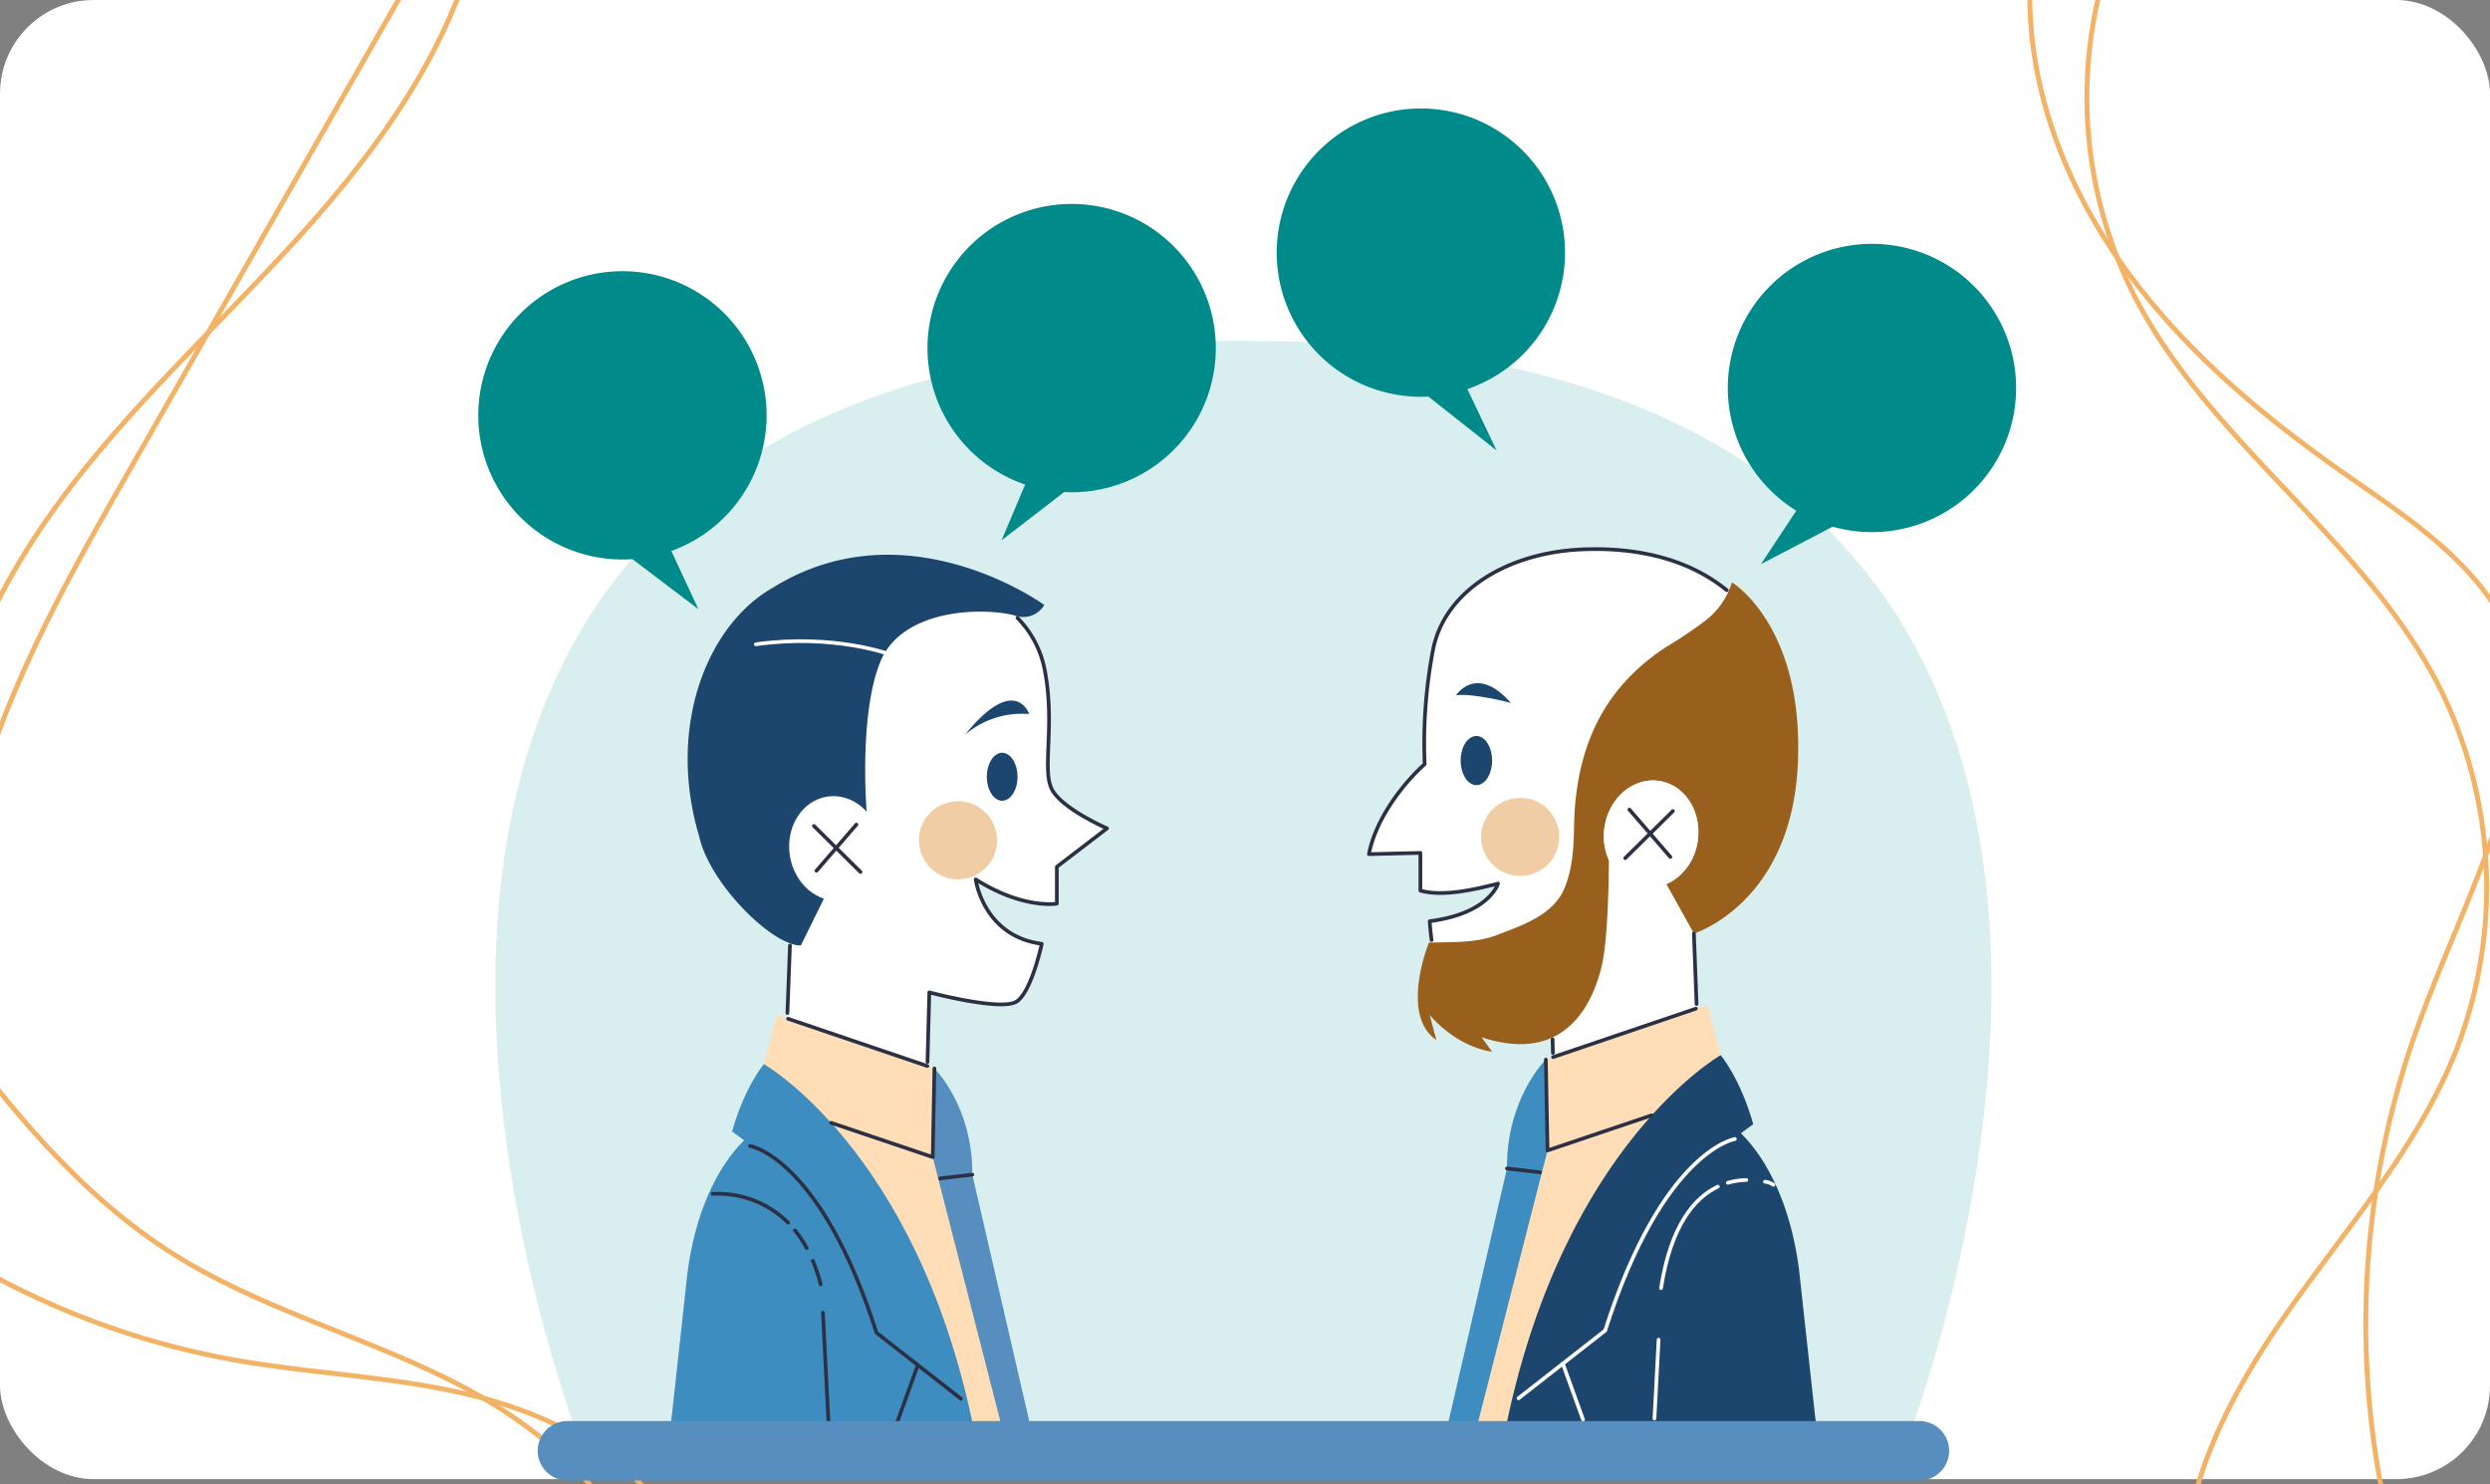 <svg xmlns="http://www.w3.org/2000/svg" xmlns:xlink="http://www.w3.org/1999/xlink" width="505" height="301" viewBox="0 0 505 301">
  <rect x="0" y="0" width="505" height="301" fill="#808080" stroke="none"/>
  <defs>
    <clipPath id="clip-path">
      <rect id="Rectángulo_347939" data-name="Rectángulo 347939" width="505" height="301" transform="translate(-60)" fill="none"/>
    </clipPath>
  </defs>
  <g id="Grupo_1013476" data-name="Grupo 1013476" transform="translate(-810 -1968)">
    <rect id="_19d0ead6a9" data-name="19d0ead6a9" width="505" height="300" rx="19" transform="translate(810 1968)" fill="#fff"/>
    <g id="Grupo_1007242" data-name="Grupo 1007242" transform="translate(870 1968)" clip-path="url(#clip-path)">
      <g id="Grupo_1007241" data-name="Grupo 1007241" transform="translate(-32.134 -16.738)">
        <path id="Trazado_720786" data-name="Trazado 720786" d="M90.327-27.455C85.891-4.636,72.462,15.457,57.195,32.986S24.55,66.169,9.975,84.279s-26.489,39.418-28.241,62.6c-.716,9.479.86,20.173,8.305,26.083" transform="translate(-20.581 27.455)" fill="none" stroke="#f2b366" stroke-miterlimit="10" stroke-width="1"/>
        <path id="Trazado_720787" data-name="Trazado 720787" d="M81.24-18.964,20.811,86.742C9.986,105.676-.9,124.751-7.986,145.378s-10.21,43.137-5.14,64.35" transform="translate(-21.694 24.08)" fill="none" stroke="#f2b366" stroke-miterlimit="10" stroke-width="1"/>
        <path id="Trazado_720788" data-name="Trazado 720788" d="M351.577-8.932c-1.393,20.623,6.013,41.194,17.8,58.175s27.732,30.68,44.619,42.6c9.758,6.888,20.032,13.374,27.785,22.459s12.721,21.517,9.662,33.063" transform="translate(32.4 20.092)" fill="none" stroke="#f2b366" stroke-miterlimit="10" stroke-width="1"/>
        <path id="Trazado_720789" data-name="Trazado 720789" d="M375.293-14.227a89.194,89.194,0,0,0,4.8,68.482c15.138,29.785,46.058,49.067,61.522,78.684a91.091,91.091,0,0,1,4.006,74.35c-7.957,20.3-22.914,36.9-35.334,54.825s-22.784,39.227-19.452,60.777" transform="translate(24.764 22.196)" fill="none" stroke="#f2b366" stroke-miterlimit="10" stroke-width="1"/>
        <path id="Trazado_720790" data-name="Trazado 720790" d="M496.921,215.266c1.009,14.471-2.624,28.891-7.569,42.527s-11.222,26.774-15.821,40.532a177.862,177.862,0,0,0-.125,111.471" transform="translate(-12.56 -69.034)" fill="none" stroke="#f2b366" stroke-miterlimit="10" stroke-width="1"/>
        <path id="Trazado_720791" data-name="Trazado 720791" d="M-35.477,343.413c13.27,17.916,27.605,35.663,46.455,47.571,17.2,10.867,37.233,16.28,55.485,25.271s35.811,23.261,40.27,43.113" transform="translate(-3.801 -119.976)" fill="none" stroke="#f2b366" stroke-miterlimit="10" stroke-width="1"/>
        <path id="Trazado_720792" data-name="Trazado 720792" d="M105.69,472.426c-8.174-14.515-24.257-22.932-40.418-26.97s-33-4.478-49.389-7.436a163.443,163.443,0,0,1-69.157-30.276" transform="translate(3.274 -145.55)" fill="none" stroke="#f2b366" stroke-miterlimit="10" stroke-width="1"/>
      </g>
    </g>
    <g id="Grupo_1007246" data-name="Grupo 1007246" transform="translate(8.899 -1.724)">
      <path id="Trazado_720756" data-name="Trazado 720756" d="M202.96,112.93C-20.8,112.93,69.08,338.044,69.08,338.044H336.841S426.723,112.93,202.96,112.93Z" transform="translate(850.321 1925.923)" fill="#d9eeee"/>
      <g id="Grupo_1007238" data-name="Grupo 1007238" transform="translate(937.213 2082.242)">
        <path id="Trazado_720757" data-name="Trazado 720757" d="M145.683,173.984c14.928.57,27.317,8.144,29.691,19.681s-.679,21.038,1.7,24.941,11.029,7.635,11.029,7.635l-10.181,7.8v7.465s-6.786,1.188-16.457-4.92c0,0,1.527,11.537,13.4,13.064,0,0-2.037,9.671-5.091,11.707s-17.715-1.846-17.715-1.846l-.524,19.83H122.694l1.1-29.352s-16.627-10.871-18.324-35.981S119.046,172.965,145.683,173.984Z" transform="translate(-99.696 -170.758)" fill="#fff"/>
        <path id="Trazado_720758" data-name="Trazado 720758" d="M181.825,227.242c0,2.686,1.392,4.864,3.111,4.864s3.111-2.178,3.111-4.864-1.393-4.864-3.111-4.864S181.825,224.556,181.825,227.242Z" transform="translate(-117.797 -182.222)" fill="#1c466d"/>
        <path id="Trazado_720759" data-name="Trazado 720759" d="M176.043,215.428a17.777,17.777,0,0,1,13.008-4.185S186.223,202.874,176.043,215.428Z" transform="translate(-116.428 -178.94)" fill="#1c466d"/>
        <path id="Trazado_720760" data-name="Trazado 720760" d="M138.645,221.887s-1.65-19.537,2.762-30.4,20.95-11.122,27.357-9.378a4.929,4.929,0,0,0,5.9-2.159s-28.079-20.445-55.225-3.394c-13.064,7.465-21.379,28-14.8,50.221,2.163,9.841,15.058,22.4,20.657,22.226Z" transform="translate(-98.983 -169.772)" fill="#1c466d"/>
        <path id="Trazado_720761" data-name="Trazado 720761" d="M147.61,195.391s-11.368-4.242-27.146-2.036" transform="translate(-103.275 -175.203)" fill="none" stroke="#fff" stroke-linecap="round" stroke-linejoin="round" stroke-width="0.75"/>
        <path id="Trazado_720762" data-name="Trazado 720762" d="M119.346,292.023l32,10.859,17.038,71.712H97.945Z" transform="translate(-97.945 -198.705)" fill="#ffdeb7"/>
        <path id="Trazado_720763" data-name="Trazado 720763" d="M159.031,377.69c-11.635-55.2-42.274-72.582-42.274-72.582s-3.853,4.49-6.449,13.651l2.446,1.8L97.945,377.69Z" transform="translate(-97.945 -201.802)" fill="#3d8dc0"/>
        <path id="Trazado_720764" data-name="Trazado 720764" d="M118.9,326.845s14.285,2.262,25.661,37.892l17.141,13.4" transform="translate(-102.905 -206.947)" fill="none" stroke="#2c3045" stroke-linecap="round" stroke-linejoin="round" stroke-width="0.75"/>
        <line id="Línea_2668" data-name="Línea 2668" x1="4.166" y2="11.55" transform="translate(45.867 164.338)" fill="none" stroke="#2c3045" stroke-linecap="round" stroke-linejoin="round" stroke-width="0.75"/>
        <path id="Trazado_720765" data-name="Trazado 720765" d="M112.754,325.344l15.566,28.335,2.87,28.8H97.945l3.324-30.342C102.818,340.289,107.116,330.9,112.754,325.344Z" transform="translate(-97.945 -206.591)" fill="#3d8dc0"/>
        <path id="Trazado_720766" data-name="Trazado 720766" d="M167.795,306.248s7.791,7.635,7.688,21.547l11.584,50.165H181.2l-13.742-53.727Z" transform="translate(-114.396 -202.072)" fill="#568ebf"/>
        <path id="Trazado_720767" data-name="Trazado 720767" d="M161.4,306.248l-.34,17.985-20.63-6.961" transform="translate(-108 -202.072)" fill="none" stroke="#2c3045" stroke-linecap="round" stroke-linejoin="round" stroke-width="0.75"/>
        <line id="Línea_2669" data-name="Línea 2669" x2="1.117" y2="22.159" transform="translate(30.789 153.729)" fill="none" stroke="#2c3045" stroke-linecap="round" stroke-linejoin="round" stroke-width="0.75"/>
        <path id="Trazado_720768" data-name="Trazado 720768" d="M135.6,357.369a34.611,34.611,0,0,1,1.586,4.772" transform="translate(-106.856 -214.171)" fill="none" stroke="#2c3045" stroke-linecap="round" stroke-linejoin="round" stroke-width="0.75"/>
        <path id="Trazado_720769" data-name="Trazado 720769" d="M130.857,349.3a23.684,23.684,0,0,1,2.376,3.571" transform="translate(-105.734 -212.26)" fill="none" stroke="#2c3045" stroke-linecap="round" stroke-linejoin="round" stroke-width="0.75"/>
        <path id="Trazado_720770" data-name="Trazado 720770" d="M109,339.573a20.19,20.19,0,0,1,15.282,5.846" transform="translate(-100.561 -209.953)" fill="none" stroke="#2c3045" stroke-linecap="round" stroke-linejoin="round" stroke-width="0.75"/>
        <line id="Línea_2670" data-name="Línea 2670" x1="6.544" y2="0.763" transform="translate(54.542 125.724)" fill="none" stroke="#2c3045" stroke-linecap="round" stroke-linejoin="round" stroke-width="0.75"/>
        <ellipse id="Elipse_8614" data-name="Elipse 8614" cx="7.926" cy="7.926" rx="7.926" ry="7.926" transform="translate(50.265 49.979)" fill="#f0cda5"/>
        <g id="Grupo_1007237" data-name="Grupo 1007237" transform="translate(22.46 47.636)">
          <ellipse id="Elipse_8615" data-name="Elipse 8615" cx="9.32" cy="10.644" rx="9.32" ry="10.644" transform="translate(0 2.822) rotate(-8.709)" fill="#fff"/>
          <line id="Línea_2671" data-name="Línea 2671" x1="8.096" y2="9.369" transform="translate(7.018 7.082)" fill="none" stroke="#2c3045" stroke-linecap="round" stroke-linejoin="round" stroke-width="0.75"/>
          <line id="Línea_2672" data-name="Línea 2672" x2="9.442" y2="9.323" transform="translate(6.499 7.367)" fill="none" stroke="#2c3045" stroke-linecap="round" stroke-linejoin="round" stroke-width="0.75"/>
        </g>
        <line id="Línea_2673" data-name="Línea 2673" x1="28.251" y1="9.587" transform="translate(23.719 94.104)" fill="none" stroke="#2c3045" stroke-linecap="round" stroke-linejoin="round" stroke-width="0.75"/>
        <line id="Línea_2674" data-name="Línea 2674" y1="13.702" x2="0.515" transform="translate(23.585 79.235)" fill="none" stroke="#2c3045" stroke-linecap="round" stroke-linejoin="round" stroke-width="0.75"/>
        <path id="Trazado_720771" data-name="Trazado 720771" d="M184.314,186.554a20.473,20.473,0,0,1,5.429,10.1c2.375,11.537-.679,21.038,1.7,24.941s11.029,7.635,11.029,7.635l-10.181,7.8V244.5s-6.786,1.188-16.457-4.92c0,0,1.527,11.537,13.4,13.064,0,0-2.037,9.671-5.091,11.707S166.43,262.5,166.43,262.5l-.372,14.1" transform="translate(-114.065 -173.744)" fill="none" stroke="#2c3045" stroke-linecap="round" stroke-linejoin="round" stroke-width="0.75"/>
      </g>
      <g id="Grupo_1007240" data-name="Grupo 1007240" transform="translate(1078.73 2081.092)">
        <path id="Trazado_720772" data-name="Trazado 720772" d="M326.819,168.312c-15.3.585-28,8.349-30.436,20.175a101.243,101.243,0,0,0-1.739,23.389c-4.853,4.4-10,11.454-11.3,18.253l10.436-.25v7.652c4.114,1.127,9.718.145,15.744-1.436,0,0-1.683,6.069-13.857,7.635,0,0,.724,12.063,3.854,14.15s20.766-1.892,20.766-1.892l.537,20.327h29.566l-1.13-30.088s17.044-11.144,18.783-36.883S354.124,167.269,326.819,168.312Z" transform="translate(-283.339 -168.265)" fill="#fff"/>
        <path id="Trazado_720773" data-name="Trazado 720773" d="M357.731,289.311l-32.8,11.131-17.465,73.509h72.2Z" transform="translate(-289.049 -196.913)" fill="#ffdeb7"/>
        <path id="Trazado_720774" data-name="Trazado 720774" d="M320.023,377.126c11.927-56.581,43.334-74.4,43.334-74.4s3.949,4.6,6.611,13.994l-2.508,1.84,15.18,58.567Z" transform="translate(-292.021 -200.088)" fill="#1c466d"/>
        <path id="Trazado_720775" data-name="Trazado 720775" d="M366.967,325.006s-14.643,2.319-26.3,38.842l-17.571,13.739" transform="translate(-292.748 -205.361)" fill="none" stroke="#fff" stroke-linecap="round" stroke-linejoin="round" stroke-width="0.75"/>
        <line id="Línea_2675" data-name="Línea 2675" x2="4.099" y2="11.365" transform="translate(39.333 165.198)" fill="none" stroke="#fff" stroke-linecap="round" stroke-linejoin="round" stroke-width="0.75"/>
        <path id="Trazado_720776" data-name="Trazado 720776" d="M376.309,323.468l-15.956,29.045-2.942,29.523h34.078l-3.408-31.1C386.494,338.787,382.088,329.164,376.309,323.468Z" transform="translate(-300.87 -204.997)" fill="#1c466d"/>
        <path id="Trazado_720777" data-name="Trazado 720777" d="M324.221,303.893s-7.987,7.826-7.88,22.088L304.467,377.4h6.017l14.085-55.073Z" transform="translate(-288.34 -200.365)" fill="#3d8dc0"/>
        <path id="Trazado_720778" data-name="Trazado 720778" d="M330.347,303.893l.348,18.436,21.147-7.135" transform="translate(-294.464 -200.365)" fill="none" stroke="#2c3045" stroke-linecap="round" stroke-linejoin="round" stroke-width="0.75"/>
        <line id="Línea_2676" data-name="Línea 2676" x1="0.842" y2="15.995" transform="translate(57.913 160.339)" fill="none" stroke="#fff" stroke-linecap="round" stroke-linejoin="round" stroke-width="0.75"/>
        <line id="Línea_2677" data-name="Línea 2677" x2="6.708" y2="0.783" transform="translate(28.002 125.616)" fill="none" stroke="#2c3045" stroke-linecap="round" stroke-linejoin="round" stroke-width="0.75"/>
        <line id="Línea_2678" data-name="Línea 2678" y1="9.828" x2="28.959" transform="translate(37.347 93.204)" fill="none" stroke="#2c3045" stroke-linecap="round" stroke-linejoin="round" stroke-width="0.75"/>
        <path id="Trazado_720779" data-name="Trazado 720779" d="M360.044,177.1a15.433,15.433,0,0,1-5.449,7.8,90.493,90.493,0,0,1-8.026,5.393c-11.922,7.846-17.434,18.844-18.421,33.081-.311,4.482.227,10.19-2.079,15.77s-9.03,7.649-13.461,9.4-9.266,1.485-14.028,1.621c0,0-5.951,14.667,1.514,19.757l-1.357-5.09s5.081,6.334,12.664,7.465l-2.143-2.941c17.777,5.849,22.8-8.136,24.317-14.191s1.508-21.748,1.508-21.748a11.894,11.894,0,0,1-.881-6.7c.912-5.956,5.88-10.137,11.1-9.339s8.7,6.275,7.791,12.232a11.221,11.221,0,0,1-6.339,8.7l5.58,10.014s19.7-6.06,21.06-34.222S360.044,177.1,360.044,177.1Z" transform="translate(-286.414 -170.356)" fill="#99601d"/>
        <g id="Grupo_1007239" data-name="Grupo 1007239" transform="translate(46.136 45.571)">
          <ellipse id="Elipse_8616" data-name="Elipse 8616" cx="10.911" cy="9.553" rx="10.911" ry="9.553" transform="translate(0 21.57) rotate(-81.292)" fill="#fff"/>
          <line id="Línea_2679" data-name="Línea 2679" x2="8.299" y2="9.604" transform="translate(6.697 7.26)" fill="none" stroke="#2c3045" stroke-linecap="round" stroke-linejoin="round" stroke-width="0.75"/>
          <line id="Línea_2680" data-name="Línea 2680" x1="9.679" y2="9.556" transform="translate(5.849 7.552)" fill="none" stroke="#2c3045" stroke-linecap="round" stroke-linejoin="round" stroke-width="0.75"/>
        </g>
        <ellipse id="Elipse_8617" data-name="Elipse 8617" cx="7.926" cy="7.926" rx="7.926" ry="7.926" transform="translate(22.754 50.441)" fill="#f0cda5"/>
        <path id="Trazado_720780" data-name="Trazado 720780" d="M314.095,222.906c0,2.754-1.427,4.986-3.188,4.986s-3.188-2.232-3.188-4.986,1.427-4.985,3.188-4.985S314.095,220.153,314.095,222.906Z" transform="translate(-289.109 -180.017)" fill="#1c466d"/>
        <path id="Trazado_720781" data-name="Trazado 720781" d="M317.6,207.879s-7.805-2.036-11.113-1.527C306.483,206.353,310.555,199.9,317.6,207.879Z" transform="translate(-288.817 -176.697)" fill="#1c466d"/>
        <path id="Trazado_720782" data-name="Trazado 720782" d="M372.466,337.661c-4.72,2.24-9.513,7.808-11.511,20.585" transform="translate(-301.708 -208.356)" fill="none" stroke="#fff" stroke-linecap="round" stroke-linejoin="round" stroke-width="0.75"/>
        <path id="Trazado_720783" data-name="Trazado 720783" d="M382.452,335.892a14.691,14.691,0,0,0-3.732.571" transform="translate(-305.913 -207.938)" fill="none" stroke="#fff" stroke-linecap="round" stroke-linejoin="round" stroke-width="0.75"/>
        <path id="Trazado_720784" data-name="Trazado 720784" d="M390.279,336.982a3.8,3.8,0,0,0-1.719-.635" transform="translate(-308.242 -208.045)" fill="none" stroke="#fff" stroke-linecap="round" stroke-linejoin="round" stroke-width="0.75"/>
        <path id="Trazado_720785" data-name="Trazado 720785" d="M355.907,176.594c-7.034-5.75-16.9-8.747-29.088-8.281-15.3.585-28,8.349-30.436,20.175a101.243,101.243,0,0,0-1.739,23.389c-4.853,4.4-10,11.454-11.3,18.253l10.436-.25v7.652c4.114,1.127,9.718.145,15.744-1.436,0,0-1.683,6.069-13.857,7.635,0,0,.1,1.643.38,3.823" transform="translate(-283.339 -168.265)" fill="none" stroke="#2c3045" stroke-linecap="round" stroke-linejoin="round" stroke-width="0.75"/>
        <line id="Línea_2681" data-name="Línea 2681" x1="0.537" y1="14.3" transform="translate(65.915 77.963)" fill="none" stroke="#2c3045" stroke-linecap="round" stroke-linejoin="round" stroke-width="0.75"/>
        <line id="Línea_2682" data-name="Línea 2682" x2="0.073" y2="2.758" transform="translate(37.251 99.427)" fill="none" stroke="#2c3045" stroke-linecap="round" stroke-linejoin="round" stroke-width="0.75"/>
      </g>
      <path id="Trazado_720793" data-name="Trazado 720793" d="M342.717,412H68.532A6.033,6.033,0,0,1,62.5,405.97h0a6.032,6.032,0,0,1,6.032-6.032H342.717a6.032,6.032,0,0,1,6.033,6.032h0A6.033,6.033,0,0,1,342.717,412Z" transform="translate(847.657 1857.998)" fill="#568ebf"/>
      <g id="Grupo_1007245" data-name="Grupo 1007245" transform="translate(898.101 1991.724)">
        <g id="Grupo_1007244" data-name="Grupo 1007244">
          <path id="Trazado_720794" data-name="Trazado 720794" d="M195.294,76.556a29.237,29.237,0,0,0-9.429,56.912l-4.789,11.312,12.694-9.788q.757.039,1.524.04a29.237,29.237,0,1,0,0-58.475Z" transform="translate(-74.953 -57.193)" fill="#008b8a"/>
          <path id="Trazado_720795" data-name="Trazado 720795" d="M414.431,87.884a29.236,29.236,0,0,0-21.845,53.39l-7.18,10.85,14.548-7.607q.729.206,1.478.377a29.237,29.237,0,1,0,13-57.011Z" transform="translate(-125.276 -59.699)" fill="#008b8a"/>
          <path id="Trazado_720796" data-name="Trazado 720796" d="M288.082,51.189a29.237,29.237,0,0,1,9.429,56.912l5.918,12.441-13.823-10.918q-.758.039-1.524.04a29.237,29.237,0,1,1,0-58.475Z" transform="translate(-96.912 -51.189)" fill="#008b8a"/>
          <path id="Trazado_720797" data-name="Trazado 720797" d="M75.434,94.428a29.237,29.237,0,0,1,10.42,56.738l5.506,11.817L77.977,152.827q-.757.053-1.524.066a29.237,29.237,0,1,1-1.02-58.466Z" transform="translate(-46.706 -61.421)" fill="#008b8a"/>
        </g>
      </g>
    </g>
  </g>
</svg>
